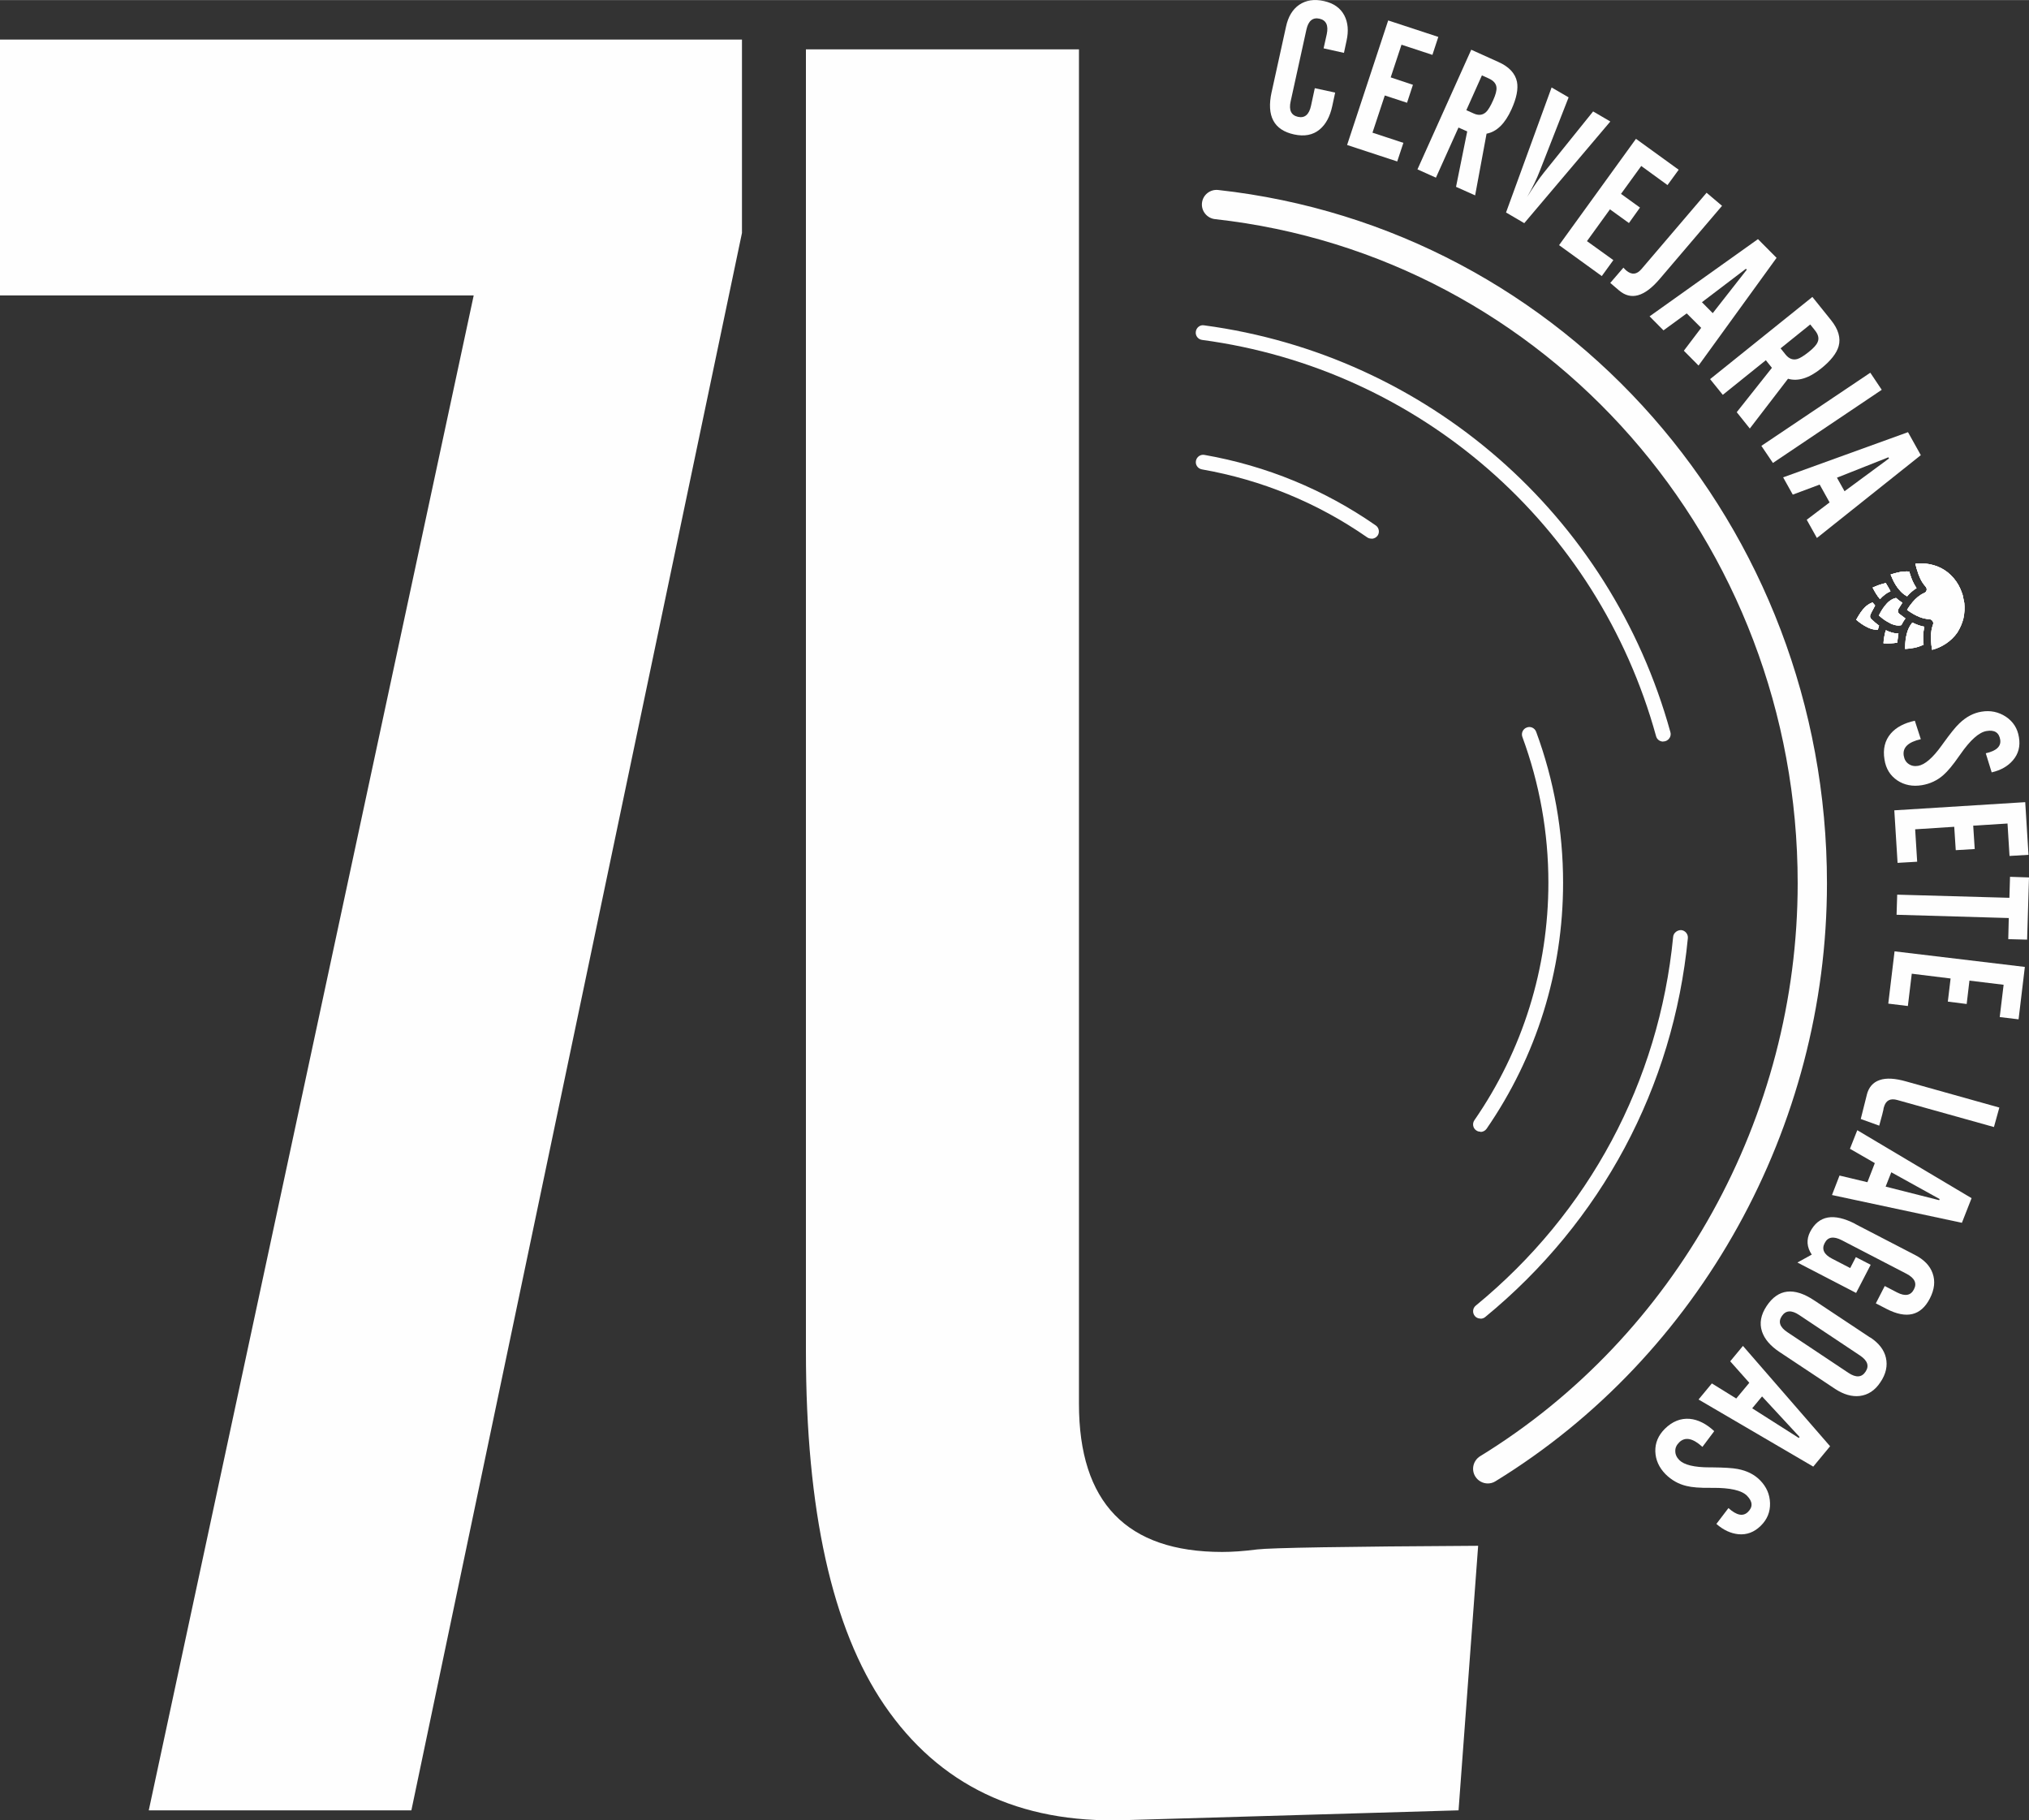 <?xml version="1.0" encoding="UTF-8"?>
<!DOCTYPE svg PUBLIC "-//W3C//DTD SVG 1.1//EN" "http://www.w3.org/Graphics/SVG/1.1/DTD/svg11.dtd">
<!-- Creator: CorelDRAW 2018 (64 Bit Versão de avaliação) -->
<svg xmlns="http://www.w3.org/2000/svg" xml:space="preserve" width="9.027mm" height="8.097mm" version="1.1" style="shape-rendering:geometricPrecision; text-rendering:geometricPrecision; image-rendering:optimizeQuality; fill-rule:evenodd; clip-rule:evenodd"
viewBox="0 0 161.48 144.83"
 xmlns:xlink="http://www.w3.org/1999/xlink">
 <rect x="0" y="0" width="161.48" height="144.83" fill="#333333" stroke="none"/>
 <defs>
  <style type="text/css">
   <![CDATA[
    .fil0 {fill:#FEFEFE;fill-rule:nonzero}
   ]]>
  </style>
 </defs>
 <g id="Camada_x0020_1">
  <g id="_1742909348656">
   <path class="fil0" d="M118.41 118.03c-0.39,0 -0.78,-0.2 -1,-0.56 -0.34,-0.55 -0.16,-1.27 0.39,-1.61 15.59,-9.56 25.27,-27.02 25.27,-45.59 0,-27.2 -19.94,-49.92 -46.37,-52.84 -0.64,-0.07 -1.11,-0.65 -1.04,-1.29 0.07,-0.64 0.65,-1.1 1.29,-1.03 27.63,3.05 48.45,26.77 48.45,55.17 0,19.37 -10.11,37.6 -26.39,47.58 -0.19,0.12 -0.4,0.17 -0.61,0.17z"/>
   <path class="fil0" d="M117.82 104.91c-0.17,0 -0.34,-0.07 -0.45,-0.21 -0.2,-0.25 -0.17,-0.62 0.08,-0.82 9.01,-7.39 14.59,-17.81 15.71,-29.35 0.03,-0.32 0.34,-0.54 0.64,-0.53 0.32,0.03 0.56,0.32 0.53,0.64 -1.15,11.86 -6.88,22.56 -16.13,30.15 -0.11,0.09 -0.24,0.13 -0.37,0.13z"/>
   <path class="fil0" d="M132.36 59c-0.26,0 -0.49,-0.17 -0.56,-0.43 -4.64,-16.83 -18.82,-29.21 -36.13,-31.53 -0.32,-0.04 -0.55,-0.34 -0.5,-0.66 0.04,-0.32 0.34,-0.56 0.66,-0.5 17.78,2.38 32.34,15.09 37.11,32.37 0.09,0.31 -0.1,0.63 -0.41,0.72 -0.05,0.01 -0.1,0.02 -0.16,0.02z"/>
   <path class="fil0" d="M117.82 90.04c-0.12,0 -0.23,-0.03 -0.33,-0.1 -0.27,-0.18 -0.33,-0.55 -0.15,-0.81 3.85,-5.57 5.89,-12.11 5.89,-18.91 0,-3.97 -0.7,-7.87 -2.07,-11.59 -0.11,-0.3 0.04,-0.64 0.35,-0.75 0.3,-0.12 0.64,0.04 0.75,0.35 1.42,3.85 2.14,7.88 2.14,12 0,7.04 -2.11,13.81 -6.09,19.58 -0.11,0.16 -0.3,0.25 -0.48,0.25z"/>
   <path class="fil0" d="M109.14 42.85c-0.12,0 -0.23,-0.03 -0.33,-0.1 -3.96,-2.75 -8.39,-4.57 -13.16,-5.41 -0.32,-0.06 -0.53,-0.36 -0.47,-0.68 0.06,-0.32 0.37,-0.53 0.68,-0.47 4.94,0.87 9.53,2.76 13.63,5.61 0.26,0.18 0.33,0.55 0.15,0.81 -0.11,0.16 -0.3,0.25 -0.48,0.25z"/>
   <path class="fil0" d="M101.2 7.34l1.15 -5.23c0.17,-0.79 0.52,-1.37 1.04,-1.73 0.54,-0.37 1.2,-0.48 1.99,-0.3 0.76,0.17 1.3,0.55 1.61,1.14 0.29,0.56 0.35,1.23 0.18,2l-0.21 0.98 -1.62 -0.36 0.25 -1.12c0.15,-0.7 -0.04,-1.12 -0.58,-1.24 -0.54,-0.12 -0.89,0.18 -1.04,0.88l-1.25 5.69c-0.16,0.71 0.04,1.12 0.58,1.24 0.54,0.12 0.89,-0.18 1.04,-0.89l0.3 -1.39 1.62 0.35 -0.23 1.07c-0.18,0.84 -0.52,1.47 -1.01,1.87 -0.53,0.44 -1.21,0.57 -2.03,0.39 -1.61,-0.35 -2.2,-1.47 -1.79,-3.36z"/>
   <polygon class="fil0" points="107.21,11.53 110.48,1.62 114.47,2.93 114,4.36 111.54,3.55 110.68,6.15 112.45,6.74 111.98,8.17 110.21,7.59 109.23,10.55 111.69,11.36 111.2,12.84 "/>
   <path class="fil0" d="M117.94 5.99l-1.24 2.77 0.58 0.26c0.39,0.18 0.72,0.14 0.99,-0.11 0.16,-0.15 0.35,-0.46 0.56,-0.93 0.2,-0.44 0.29,-0.78 0.27,-1.01 -0.02,-0.32 -0.23,-0.56 -0.63,-0.74l-0.53 -0.24zm-1.86 4.14l-1.8 4 -1.47 -0.66 4.28 -9.52 2.15 0.97c0.86,0.38 1.35,0.91 1.49,1.58 0.11,0.57 -0.03,1.3 -0.44,2.2 -0.51,1.13 -1.17,1.78 -1.98,1.93l-0.91 4.91 -1.52 -0.68 0.89 -4.41 -0.7 -0.31z"/>
   <path class="fil0" d="M123.48 6.95l1.36 0.79 -2.28 5.82c-0.27,0.7 -0.59,1.35 -0.94,1.96l-0.09 0.16c0.52,-0.83 0.96,-1.48 1.34,-1.95l3.92 -4.87 1.37 0.8 -6.85 8.09 -1.45 -0.85 3.63 -9.96z"/>
   <polygon class="fil0" points="124.08,19.5 130.2,11.04 133.6,13.5 132.71,14.72 130.62,13.2 129.01,15.42 130.52,16.51 129.64,17.74 128.13,16.65 126.3,19.18 128.4,20.69 127.48,21.96 "/>
   <path class="fil0" d="M128.15 22.51l1.05 -1.22c0.11,0.12 0.18,0.19 0.23,0.23 0.43,0.36 0.83,0.33 1.21,-0.12l5.18 -6.07 1.23 1.04 -4.98 5.84c-1.2,1.4 -2.27,1.7 -3.22,0.89l-0.69 -0.59z"/>
   <path class="fil0" d="M135.45 24.04l0.86 0.87 2.71 -3.46 -0.07 -0.07 -3.5 2.66zm-4.16 1.12l8.62 -6.14 1.48 1.49 -6.21 8.57 -1.17 -1.18 1.38 -1.82 -1.15 -1.15 -1.85 1.35 -1.11 -1.12z"/>
   <path class="fil0" d="M149.23 48.18c-0.05,0.1 -0.11,0.2 -0.16,0.3 -0.02,0.03 -0.04,0.07 -0.06,0.11 -0.4,0.27 -0.82,0.52 -1.24,0.76 -0.01,-0.01 -0.01,-0.01 -0.02,-0.02 0,-0.01 -0.01,-0.01 -0.01,-0.02 0.03,-0.07 0.07,-0.14 0.11,-0.2 0.16,-0.28 0.34,-0.55 0.57,-0.78 0.16,-0.16 0.35,-0.29 0.55,-0.37 0.02,-0.01 0.03,-0.01 0.05,-0.02 0.07,0.08 0.14,0.16 0.2,0.24z"/>
   <path class="fil0" d="M150.45 47.04c-0.33,0.14 -0.59,0.36 -0.83,0.62 -0.24,-0.29 -0.41,-0.58 -0.58,-0.91 0.34,-0.16 0.68,-0.28 1.04,-0.36 0.13,0.21 0.25,0.42 0.37,0.64z"/>
   <path class="fil0" d="M152.1 45.94c-0.31,0.34 -0.63,0.66 -0.96,0.96 -0.04,-0.05 -0.08,-0.1 -0.12,-0.15 -0.2,-0.27 -0.35,-0.55 -0.47,-0.86 -0.02,-0.04 -0.04,-0.09 -0.06,-0.14 -0.01,-0.01 -0.01,-0.02 -0.02,-0.04 0.48,-0.16 0.97,-0.28 1.48,-0.24 0.04,0.16 0.09,0.32 0.15,0.47z"/>
   <path class="fil0" d="M153.15 44.83c-0.06,0.04 -0.12,0.07 -0.18,0.11 -0.12,0.16 -0.25,0.31 -0.38,0.46 -0.06,-0.17 -0.1,-0.35 -0.14,-0.52l0 -0.03c0.02,0 0.04,-0.01 0.06,-0.01 0.21,-0.02 0.43,-0.02 0.64,-0.01z"/>
   <path class="fil0" d="M144.07 25.81l-2.36 1.9 0.4 0.5c0.27,0.33 0.58,0.45 0.93,0.35 0.21,-0.06 0.52,-0.25 0.92,-0.57 0.38,-0.3 0.61,-0.56 0.7,-0.78 0.13,-0.29 0.05,-0.61 -0.23,-0.95l-0.36 -0.45zm-3.54 2.85l-3.42 2.75 -1.01 -1.25 8.14 -6.54 1.48 1.84c0.59,0.73 0.79,1.43 0.61,2.08 -0.16,0.56 -0.62,1.15 -1.39,1.77 -0.97,0.78 -1.85,1.05 -2.64,0.82l-3.04 3.96 -1.04 -1.3 2.8 -3.53 -0.48 -0.6z"/>
   <polygon class="fil0" points="140.18,35.47 148.85,29.65 149.76,31.01 141.1,36.83 "/>
   <path class="fil0" d="M149.54 49.79c-0.03,0.1 -0.06,0.2 -0.09,0.31l-0.17 0c-0.24,-0.02 -0.45,-0.09 -0.65,-0.19 -0.32,-0.15 -0.6,-0.35 -0.86,-0.57 -0.01,-0.01 -0.01,-0.01 -0.02,-0.02 0,-0.01 -0.01,-0.01 -0.01,-0.02 0.03,-0.07 0.07,-0.14 0.11,-0.2 0.16,-0.28 0.34,-0.55 0.57,-0.78 0.16,-0.16 0.35,-0.29 0.56,-0.37 0.02,-0.01 0.03,-0.01 0.05,-0.02 0.07,0.08 0.14,0.16 0.2,0.24 -0.05,0.1 -0.11,0.2 -0.16,0.3 -0.02,0.03 -0.04,0.07 -0.06,0.11 -0.05,0.1 -0.1,0.21 -0.15,0.31 -0.06,0.14 -0.03,0.27 0.07,0.36 0.18,0.18 0.37,0.34 0.57,0.49 0.02,0.01 0.03,0.02 0.05,0.03z"/>
   <path class="fil0" d="M150.45 47.04c-0.33,0.14 -0.59,0.36 -0.83,0.62 -0.24,-0.29 -0.41,-0.58 -0.58,-0.91 0.34,-0.16 0.68,-0.28 1.04,-0.36 0.13,0.21 0.25,0.42 0.37,0.64z"/>
   <path class="fil0" d="M151.09 50.39c-0.03,0.25 -0.06,0.48 -0.1,0.74 -0.36,0.06 -0.72,0.07 -1.09,0.05 0,-0.23 0.11,-0.86 0.19,-1.04 0.31,0.16 0.64,0.26 0.99,0.26z"/>
   <path class="fil0" d="M151.64 49.21c-0.01,0.02 -0.02,0.03 -0.03,0.04 -0.1,0.14 -0.19,0.28 -0.27,0.45 -0.02,0.03 -0.04,0.05 -0.08,0.05 -0.18,0.03 -0.35,0.01 -0.51,-0.04 -0.19,-0.05 -0.37,-0.14 -0.53,-0.24 -0.25,-0.14 -0.47,-0.31 -0.68,-0.5l0 -0.02c0.17,-0.34 0.36,-0.65 0.61,-0.92 0.16,-0.18 0.34,-0.31 0.55,-0.4 0.05,-0.02 0.11,-0.03 0.16,-0.05 0.03,-0.01 0.05,-0.01 0.06,0.01 0.15,0.13 0.3,0.25 0.46,0.34 0.01,0 0.01,0.01 0.02,0.01 -0.01,0.02 -0.02,0.04 -0.03,0.06 -0.09,0.14 -0.18,0.28 -0.27,0.43 -0.09,0.16 -0.06,0.32 0.08,0.42 0.14,0.11 0.28,0.21 0.41,0.31 0.01,0.01 0.03,0.03 0.05,0.04z"/>
   <path class="fil0" d="M152.53 46.79c-0.29,0.18 -0.53,0.39 -0.75,0.65 -0.02,-0.01 -0.04,-0.02 -0.06,-0.03 -0.23,-0.13 -0.42,-0.31 -0.58,-0.51 -0.04,-0.05 -0.08,-0.1 -0.12,-0.15 -0.19,-0.27 -0.35,-0.55 -0.47,-0.86 -0.02,-0.04 -0.04,-0.09 -0.06,-0.14 -0.01,-0.01 -0.01,-0.02 -0.02,-0.04 0.48,-0.16 0.97,-0.28 1.48,-0.24 0.04,0.16 0.09,0.32 0.15,0.47 0.11,0.3 0.25,0.58 0.43,0.85z"/>
   <path class="fil0" d="M153.08 51.29c-0.46,0.23 -0.95,0.31 -1.46,0.34l0 -0.14c0.01,-0.37 0.04,-0.73 0.14,-1.09 0.08,-0.3 0.2,-0.57 0.39,-0.81 0.02,-0.02 0.03,-0.04 0.05,-0.06 0.3,0.15 0.61,0.27 0.95,0.33 -0.11,0.48 -0.11,0.95 -0.06,1.43z"/>
   <path class="fil0" d="M156.26 49.2c-0.1,0.4 -0.27,0.78 -0.49,1.13 -0.24,0.34 -0.53,0.62 -0.88,0.86 -0.34,0.23 -0.71,0.4 -1.12,0.51 0,-0.03 -0.01,-0.05 -0.01,-0.07 -0.02,-0.11 -0.03,-0.22 -0.05,-0.33 -0.02,-0.23 -0.04,-0.46 -0.03,-0.68 0,-0.31 0.05,-0.63 0.16,-0.93 0.03,-0.08 0.03,-0.16 -0.01,-0.24 -0.06,-0.12 -0.16,-0.18 -0.28,-0.19 -0.26,-0.01 -0.5,-0.07 -0.75,-0.16 -0.36,-0.14 -0.69,-0.34 -1,-0.56 -0.01,-0.01 -0.01,-0.01 -0.02,-0.02 0,-0.01 0.01,-0.02 0.01,-0.03 0.13,-0.21 0.27,-0.4 0.43,-0.59 0.26,-0.31 0.55,-0.56 0.93,-0.73 0.21,-0.09 0.25,-0.34 0.1,-0.5 -0.18,-0.21 -0.33,-0.43 -0.44,-0.68 -0.09,-0.19 -0.16,-0.39 -0.22,-0.59 -0.06,-0.17 -0.1,-0.35 -0.14,-0.52l0 -0.03c0.02,0 0.04,-0.01 0.06,-0.01 0.21,-0.02 0.43,-0.02 0.64,-0.01 0.03,0 0.07,0 0.11,0.01 0.88,0.1 1.62,0.46 2.21,1.14 0.31,0.36 0.53,0.76 0.68,1.21 0.02,0.05 0.03,0.1 0.05,0.15l0.13 0.63c0.04,0.41 0.02,0.82 -0.07,1.22z"/>
   <path class="fil0" d="M146.2 38.01l0.6 1.07 3.54 -2.61 -0.05 -0.09 -4.09 1.62zm-4.3 -0.03l9.95 -3.6 1.02 1.83 -8.27 6.59 -0.81 -1.45 1.82 -1.38 -0.79 -1.42 -2.14 0.8 -0.77 -1.38z"/>
   <path class="fil0" d="M149.54 49.79c-0.03,0.1 -0.06,0.2 -0.09,0.31l-0.17 0c-0.24,-0.02 -0.45,-0.09 -0.65,-0.19 -0.32,-0.15 -0.6,-0.35 -0.86,-0.57 -0.01,-0.01 -0.01,-0.01 -0.02,-0.02 0,-0.01 -0.01,-0.01 -0.01,-0.02 0.03,-0.07 0.07,-0.14 0.11,-0.2 0.16,-0.28 0.34,-0.55 0.57,-0.78 0.16,-0.16 0.35,-0.29 0.56,-0.37 0.02,-0.01 0.03,-0.01 0.05,-0.02 0.07,0.08 0.14,0.16 0.2,0.24 -0.05,0.1 -0.11,0.2 -0.16,0.3 -0.02,0.03 -0.04,0.07 -0.06,0.11 -0.05,0.1 -0.1,0.21 -0.15,0.31 -0.06,0.14 -0.03,0.27 0.07,0.36 0.18,0.18 0.37,0.34 0.57,0.49 0.02,0.01 0.03,0.02 0.05,0.03z"/>
   <path class="fil0" d="M150.45 47.04c-0.33,0.14 -0.59,0.36 -0.83,0.62 -0.24,-0.29 -0.41,-0.58 -0.58,-0.91 0.34,-0.16 0.68,-0.28 1.04,-0.36 0.13,0.21 0.25,0.42 0.37,0.64z"/>
   <path class="fil0" d="M151.09 50.39c-0.03,0.25 -0.06,0.48 -0.1,0.74 -0.36,0.06 -0.72,0.07 -1.09,0.05 0,-0.23 0.11,-0.86 0.19,-1.04 0.31,0.16 0.64,0.26 0.99,0.26z"/>
   <path class="fil0" d="M151.64 49.21c-0.01,0.02 -0.02,0.03 -0.03,0.04 -0.1,0.14 -0.19,0.28 -0.27,0.45 -0.02,0.03 -0.04,0.05 -0.08,0.05 -0.18,0.03 -0.35,0.01 -0.51,-0.04 -0.19,-0.05 -0.37,-0.14 -0.53,-0.24 -0.25,-0.14 -0.47,-0.31 -0.68,-0.5l0 -0.02c0.17,-0.34 0.36,-0.65 0.61,-0.92 0.16,-0.18 0.34,-0.31 0.55,-0.4 0.05,-0.02 0.11,-0.03 0.16,-0.05 0.03,-0.01 0.05,-0.01 0.06,0.01 0.15,0.13 0.3,0.25 0.46,0.34 0.01,0 0.01,0.01 0.02,0.01 -0.01,0.02 -0.02,0.04 -0.03,0.06 -0.09,0.14 -0.18,0.28 -0.27,0.43 -0.09,0.16 -0.06,0.32 0.08,0.42 0.14,0.11 0.28,0.21 0.41,0.31 0.01,0.01 0.03,0.03 0.05,0.04z"/>
   <path class="fil0" d="M152.53 46.79c-0.29,0.18 -0.53,0.39 -0.75,0.65 -0.02,-0.01 -0.04,-0.02 -0.06,-0.03 -0.23,-0.13 -0.42,-0.31 -0.58,-0.51 -0.04,-0.05 -0.08,-0.1 -0.12,-0.15 -0.19,-0.27 -0.35,-0.55 -0.47,-0.86 -0.02,-0.04 -0.04,-0.09 -0.06,-0.14 -0.01,-0.01 -0.01,-0.02 -0.02,-0.04 0.48,-0.16 0.97,-0.28 1.48,-0.24 0.04,0.16 0.09,0.32 0.15,0.47 0.11,0.3 0.25,0.58 0.43,0.85z"/>
   <path class="fil0" d="M153.08 51.29c-0.46,0.23 -0.95,0.31 -1.46,0.34l0 -0.14c0.01,-0.37 0.04,-0.73 0.14,-1.09 0.08,-0.3 0.2,-0.57 0.39,-0.81 0.02,-0.02 0.03,-0.04 0.05,-0.06 0.3,0.15 0.61,0.27 0.95,0.33 -0.11,0.48 -0.11,0.95 -0.06,1.43z"/>
   <path class="fil0" d="M156.26 49.2c-0.1,0.4 -0.27,0.78 -0.49,1.13 -0.24,0.34 -0.53,0.62 -0.88,0.86 -0.34,0.23 -0.71,0.4 -1.12,0.51 0,-0.03 -0.01,-0.05 -0.01,-0.07 -0.02,-0.11 -0.03,-0.22 -0.05,-0.33 -0.02,-0.23 -0.04,-0.46 -0.03,-0.68 0,-0.31 0.05,-0.63 0.16,-0.93 0.03,-0.08 0.03,-0.16 -0.01,-0.24 -0.06,-0.12 -0.16,-0.18 -0.28,-0.19 -0.26,-0.01 -0.5,-0.07 -0.75,-0.16 -0.36,-0.14 -0.69,-0.34 -1,-0.56 -0.01,-0.01 -0.01,-0.01 -0.02,-0.02 0,-0.01 0.01,-0.02 0.01,-0.03 0.13,-0.21 0.27,-0.4 0.43,-0.59 0.26,-0.31 0.55,-0.56 0.93,-0.73 0.21,-0.09 0.25,-0.34 0.1,-0.5 -0.18,-0.21 -0.33,-0.43 -0.44,-0.68 -0.09,-0.19 -0.16,-0.39 -0.22,-0.59 -0.06,-0.17 -0.1,-0.35 -0.14,-0.52l0 -0.03c0.02,0 0.04,-0.01 0.06,-0.01 0.21,-0.02 0.43,-0.02 0.64,-0.01 0.03,0 0.07,0 0.11,0.01 0.88,0.1 1.62,0.46 2.21,1.14 0.31,0.36 0.53,0.76 0.68,1.21 0.02,0.05 0.03,0.1 0.05,0.15l0.13 0.63c0.04,0.41 0.02,0.82 -0.07,1.22z"/>
   <path class="fil0" d="M149.54 49.79c-0.03,0.1 -0.06,0.2 -0.09,0.31l-0.17 0c-0.24,-0.02 -0.45,-0.09 -0.65,-0.19 -0.32,-0.15 -0.6,-0.35 -0.86,-0.57 -0.01,-0.01 -0.01,-0.01 -0.02,-0.02 0,-0.01 -0.01,-0.01 -0.01,-0.02 0.03,-0.07 0.07,-0.14 0.11,-0.2 0.16,-0.28 0.34,-0.55 0.57,-0.78 0.16,-0.16 0.35,-0.29 0.56,-0.37 0.02,-0.01 0.03,-0.01 0.05,-0.02 0.07,0.08 0.14,0.16 0.2,0.24 -0.05,0.1 -0.11,0.2 -0.16,0.3 -0.02,0.03 -0.04,0.07 -0.06,0.11 -0.05,0.1 -0.1,0.21 -0.15,0.31 -0.06,0.14 -0.03,0.27 0.07,0.36 0.18,0.18 0.37,0.34 0.57,0.49 0.02,0.01 0.03,0.02 0.05,0.03z"/>
   <path class="fil0" d="M150.45 47.04c-0.33,0.14 -0.59,0.36 -0.83,0.62 -0.24,-0.29 -0.41,-0.58 -0.58,-0.91 0.34,-0.16 0.68,-0.28 1.04,-0.36 0.13,0.21 0.25,0.42 0.37,0.64z"/>
   <path class="fil0" d="M151.09 50.39c-0.03,0.25 -0.06,0.48 -0.1,0.74 -0.36,0.06 -0.72,0.07 -1.09,0.05 0,-0.23 0.11,-0.86 0.19,-1.04 0.31,0.16 0.64,0.26 0.99,0.26z"/>
   <path class="fil0" d="M151.64 49.21c-0.01,0.02 -0.02,0.03 -0.03,0.04 -0.1,0.14 -0.19,0.28 -0.27,0.45 -0.02,0.03 -0.04,0.05 -0.08,0.05 -0.18,0.03 -0.35,0.01 -0.51,-0.04 -0.19,-0.05 -0.37,-0.14 -0.53,-0.24 -0.25,-0.14 -0.47,-0.31 -0.68,-0.5l0 -0.02c0.17,-0.34 0.36,-0.65 0.61,-0.92 0.16,-0.18 0.34,-0.31 0.55,-0.4 0.05,-0.02 0.11,-0.03 0.16,-0.05 0.03,-0.01 0.05,-0.01 0.06,0.01 0.15,0.13 0.3,0.25 0.46,0.34 0.01,0 0.01,0.01 0.02,0.01 -0.01,0.02 -0.02,0.04 -0.03,0.06 -0.09,0.14 -0.18,0.28 -0.27,0.43 -0.09,0.16 -0.06,0.32 0.08,0.42 0.14,0.11 0.28,0.21 0.41,0.31 0.01,0.01 0.03,0.03 0.05,0.04z"/>
   <path class="fil0" d="M152.53 46.79c-0.29,0.18 -0.53,0.39 -0.75,0.65 -0.02,-0.01 -0.04,-0.02 -0.06,-0.03 -0.23,-0.13 -0.42,-0.31 -0.58,-0.51 -0.04,-0.05 -0.08,-0.1 -0.12,-0.15 -0.19,-0.27 -0.35,-0.55 -0.47,-0.86 -0.02,-0.04 -0.04,-0.09 -0.06,-0.14 -0.01,-0.01 -0.01,-0.02 -0.02,-0.04 0.48,-0.16 0.97,-0.28 1.48,-0.24 0.04,0.16 0.09,0.32 0.15,0.47 0.11,0.3 0.25,0.58 0.43,0.85z"/>
   <path class="fil0" d="M153.08 51.29c-0.46,0.23 -0.95,0.31 -1.46,0.34l0 -0.14c0.01,-0.37 0.04,-0.73 0.14,-1.09 0.08,-0.3 0.2,-0.57 0.39,-0.81 0.02,-0.02 0.03,-0.04 0.05,-0.06 0.3,0.15 0.61,0.27 0.95,0.33 -0.11,0.48 -0.11,0.95 -0.06,1.43z"/>
   <path class="fil0" d="M156.26 49.2c-0.1,0.4 -0.27,0.78 -0.49,1.13 -0.24,0.34 -0.53,0.62 -0.88,0.86 -0.34,0.23 -0.71,0.4 -1.12,0.51 0,-0.03 -0.01,-0.05 -0.01,-0.07 -0.02,-0.11 -0.03,-0.22 -0.05,-0.33 -0.02,-0.23 -0.04,-0.46 -0.03,-0.68 0,-0.31 0.05,-0.63 0.16,-0.93 0.03,-0.08 0.03,-0.16 -0.01,-0.24 -0.06,-0.12 -0.16,-0.18 -0.28,-0.19 -0.26,-0.01 -0.5,-0.07 -0.75,-0.16 -0.36,-0.14 -0.69,-0.34 -1,-0.56 -0.01,-0.01 -0.01,-0.01 -0.02,-0.02 0,-0.01 0.01,-0.02 0.01,-0.03 0.13,-0.21 0.27,-0.4 0.43,-0.59 0.26,-0.31 0.55,-0.56 0.93,-0.73 0.21,-0.09 0.25,-0.34 0.1,-0.5 -0.18,-0.21 -0.33,-0.43 -0.44,-0.68 -0.09,-0.19 -0.16,-0.39 -0.22,-0.59 -0.06,-0.17 -0.1,-0.35 -0.14,-0.52l0 -0.03c0.02,0 0.04,-0.01 0.06,-0.01 0.21,-0.02 0.43,-0.02 0.64,-0.01 0.03,0 0.07,0 0.11,0.01 0.88,0.1 1.62,0.46 2.21,1.14 0.31,0.36 0.53,0.76 0.68,1.21 0.02,0.05 0.03,0.1 0.05,0.15l0.13 0.63c0.04,0.41 0.02,0.82 -0.07,1.22z"/>
   <path class="fil0" d="M152.39 57.33l0.48 1.48c-1.01,0.23 -1.46,0.66 -1.36,1.31 0.05,0.3 0.18,0.52 0.39,0.66 0.21,0.15 0.47,0.2 0.76,0.15 0.53,-0.09 1.16,-0.63 1.87,-1.62l0.13 -0.18c0.55,-0.76 0.97,-1.29 1.28,-1.58 0.54,-0.52 1.13,-0.83 1.76,-0.93 0.71,-0.12 1.36,0.02 1.94,0.4 0.58,0.39 0.93,0.93 1.04,1.64 0.12,0.71 -0.04,1.32 -0.48,1.83 -0.4,0.47 -0.96,0.79 -1.69,0.96l-0.47 -1.52c0.85,-0.19 1.23,-0.55 1.15,-1.08 -0.09,-0.57 -0.46,-0.8 -1.09,-0.69 -0.6,0.1 -1.3,0.72 -2.1,1.88 -0.02,0.03 -0.04,0.06 -0.08,0.11 -0.49,0.71 -0.91,1.21 -1.24,1.5 -0.49,0.44 -1.07,0.71 -1.73,0.82 -0.74,0.12 -1.39,-0.01 -1.95,-0.38 -0.56,-0.38 -0.91,-0.93 -1.02,-1.66 -0.14,-0.83 0.03,-1.52 0.5,-2.07 0.43,-0.5 1.08,-0.84 1.92,-1.02z"/>
   <polygon class="fil0" points="150.76,64.47 161.18,63.82 161.44,68.01 159.93,68.1 159.77,65.52 157.04,65.69 157.16,67.55 155.65,67.64 155.53,65.78 152.42,65.98 152.58,68.56 151.02,68.65 "/>
   <polygon class="fil0" points="159.97,69.76 161.48,69.81 161.33,74.76 159.83,74.72 159.87,73.04 150.94,72.78 150.99,71.18 159.92,71.43 "/>
   <polygon class="fil0" points="150.78,75.69 161.15,76.93 160.65,81.1 159.15,80.92 159.46,78.35 156.74,78.02 156.52,79.88 155.02,79.69 155.24,77.85 152.15,77.47 151.84,80.04 150.28,79.85 "/>
   <path class="fil0" d="M148.57 87.11c0.15,-0.6 0.49,-1 1.03,-1.18 0.52,-0.18 1.23,-0.14 2.13,0.12l7.39 2.07 -0.43 1.55 -7.69 -2.15c-0.56,-0.16 -0.92,0.03 -1.07,0.58 -0.02,0.06 -0.03,0.12 -0.04,0.2 -0.01,0.08 -0.12,0.5 -0.33,1.26l-1.47 -0.53 0.48 -1.91z"/>
   <path class="fil0" d="M150.52 93.27l-0.45 1.14 4.26 1.08 0.04 -0.09 -3.85 -2.13zm-2.71 -3.35l9.1 5.41 -0.77 1.96 -10.34 -2.21 0.6 -1.55 2.22 0.53 0.59 -1.52 -1.98 -1.14 0.58 -1.47z"/>
   <path class="fil0" d="M147.66 97.39l4.75 2.46c0.72,0.37 1.19,0.86 1.4,1.46 0.22,0.62 0.15,1.28 -0.22,2 -0.71,1.38 -1.86,1.65 -3.45,0.83l-0.85 -0.44 0.71 -1.38 0.98 0.51c0.64,0.33 1.09,0.25 1.34,-0.24 0.26,-0.49 0.06,-0.9 -0.58,-1.24l-5.17 -2.68c-0.65,-0.33 -1.1,-0.26 -1.35,0.23 -0.26,0.49 -0.06,0.91 0.58,1.24l1.45 0.75 0.45 -0.87 1.18 0.61 -1.16 2.24 -4.67 -2.42 1.14 -0.63c-0.4,-0.6 -0.44,-1.2 -0.13,-1.81 0.68,-1.31 1.88,-1.52 3.6,-0.63z"/>
   <path class="fil0" d="M142.26 106l4.85 3.23c0.6,0.4 1.06,0.37 1.36,-0.09 0.31,-0.46 0.16,-0.89 -0.44,-1.29l-4.85 -3.23c-0.6,-0.4 -1.06,-0.37 -1.37,0.09 -0.31,0.46 -0.16,0.89 0.45,1.29zm6.6 0.42c0.68,0.45 1.09,0.99 1.23,1.6 0.15,0.64 0.01,1.3 -0.44,1.96 -0.43,0.65 -0.98,1.01 -1.65,1.09 -0.62,0.07 -1.27,-0.12 -1.93,-0.55l-4.46 -2.96c-0.72,-0.48 -1.18,-1.02 -1.38,-1.62 -0.22,-0.66 -0.09,-1.34 0.37,-2.03 0.91,-1.37 2.17,-1.52 3.78,-0.45l4.46 2.96z"/>
   <path class="fil0" d="M140.23 111.11l-0.78 0.94 3.71 2.36 0.06 -0.08 -2.99 -3.23zm-1.52 -4.03l6.94 7.99 -1.34 1.62 -9.13 -5.34 1.06 -1.28 1.94 1.2 1.04 -1.25 -1.52 -1.71 1.01 -1.22z"/>
   <path class="fil0" d="M136.42 113.88l-0.93 1.24c-0.77,-0.7 -1.38,-0.82 -1.85,-0.36 -0.21,0.21 -0.32,0.44 -0.31,0.7 0,0.26 0.11,0.5 0.32,0.71 0.38,0.38 1.18,0.58 2.41,0.58l0.21 0c0.94,0.01 1.62,0.05 2.03,0.13 0.74,0.14 1.33,0.44 1.78,0.9 0.51,0.52 0.77,1.12 0.79,1.82 0.02,0.7 -0.23,1.3 -0.74,1.8 -0.52,0.51 -1.11,0.73 -1.77,0.67 -0.61,-0.06 -1.2,-0.33 -1.76,-0.82l0.96 -1.26c0.65,0.58 1.16,0.69 1.55,0.31 0.41,-0.4 0.38,-0.83 -0.07,-1.29 -0.42,-0.43 -1.34,-0.64 -2.75,-0.63 -0.03,-0 -0.08,-0 -0.13,-0 -0.87,0.01 -1.51,-0.04 -1.94,-0.15 -0.64,-0.15 -1.2,-0.47 -1.67,-0.94 -0.52,-0.53 -0.79,-1.14 -0.81,-1.81 -0.02,-0.68 0.24,-1.28 0.76,-1.8 0.6,-0.59 1.26,-0.85 1.98,-0.79 0.66,0.06 1.31,0.39 1.94,0.97z"/>
   <polygon class="fil0" points="-0,23.5 -0,3.14 59.05,3.14 59.05,18.53 32.74,144.04 11.84,144.04 37.7,23.5 "/>
   <path class="fil0" d="M89.48 144.82c-8.38,0.26 -14.75,-2.79 -19.1,-9.16 -4.16,-6.1 -6.24,-15.49 -6.24,-28.16l0 -103.58 21.73 0 0 107.77c0,7.86 3.8,11.79 11.4,11.79 0.78,0 1.7,-0.06 2.78,-0.2 1.07,-0.13 6.93,-0.23 17.59,-0.29l-1.56 21.05 -26.6 0.78z"/>
  </g>
 </g>
</svg>

